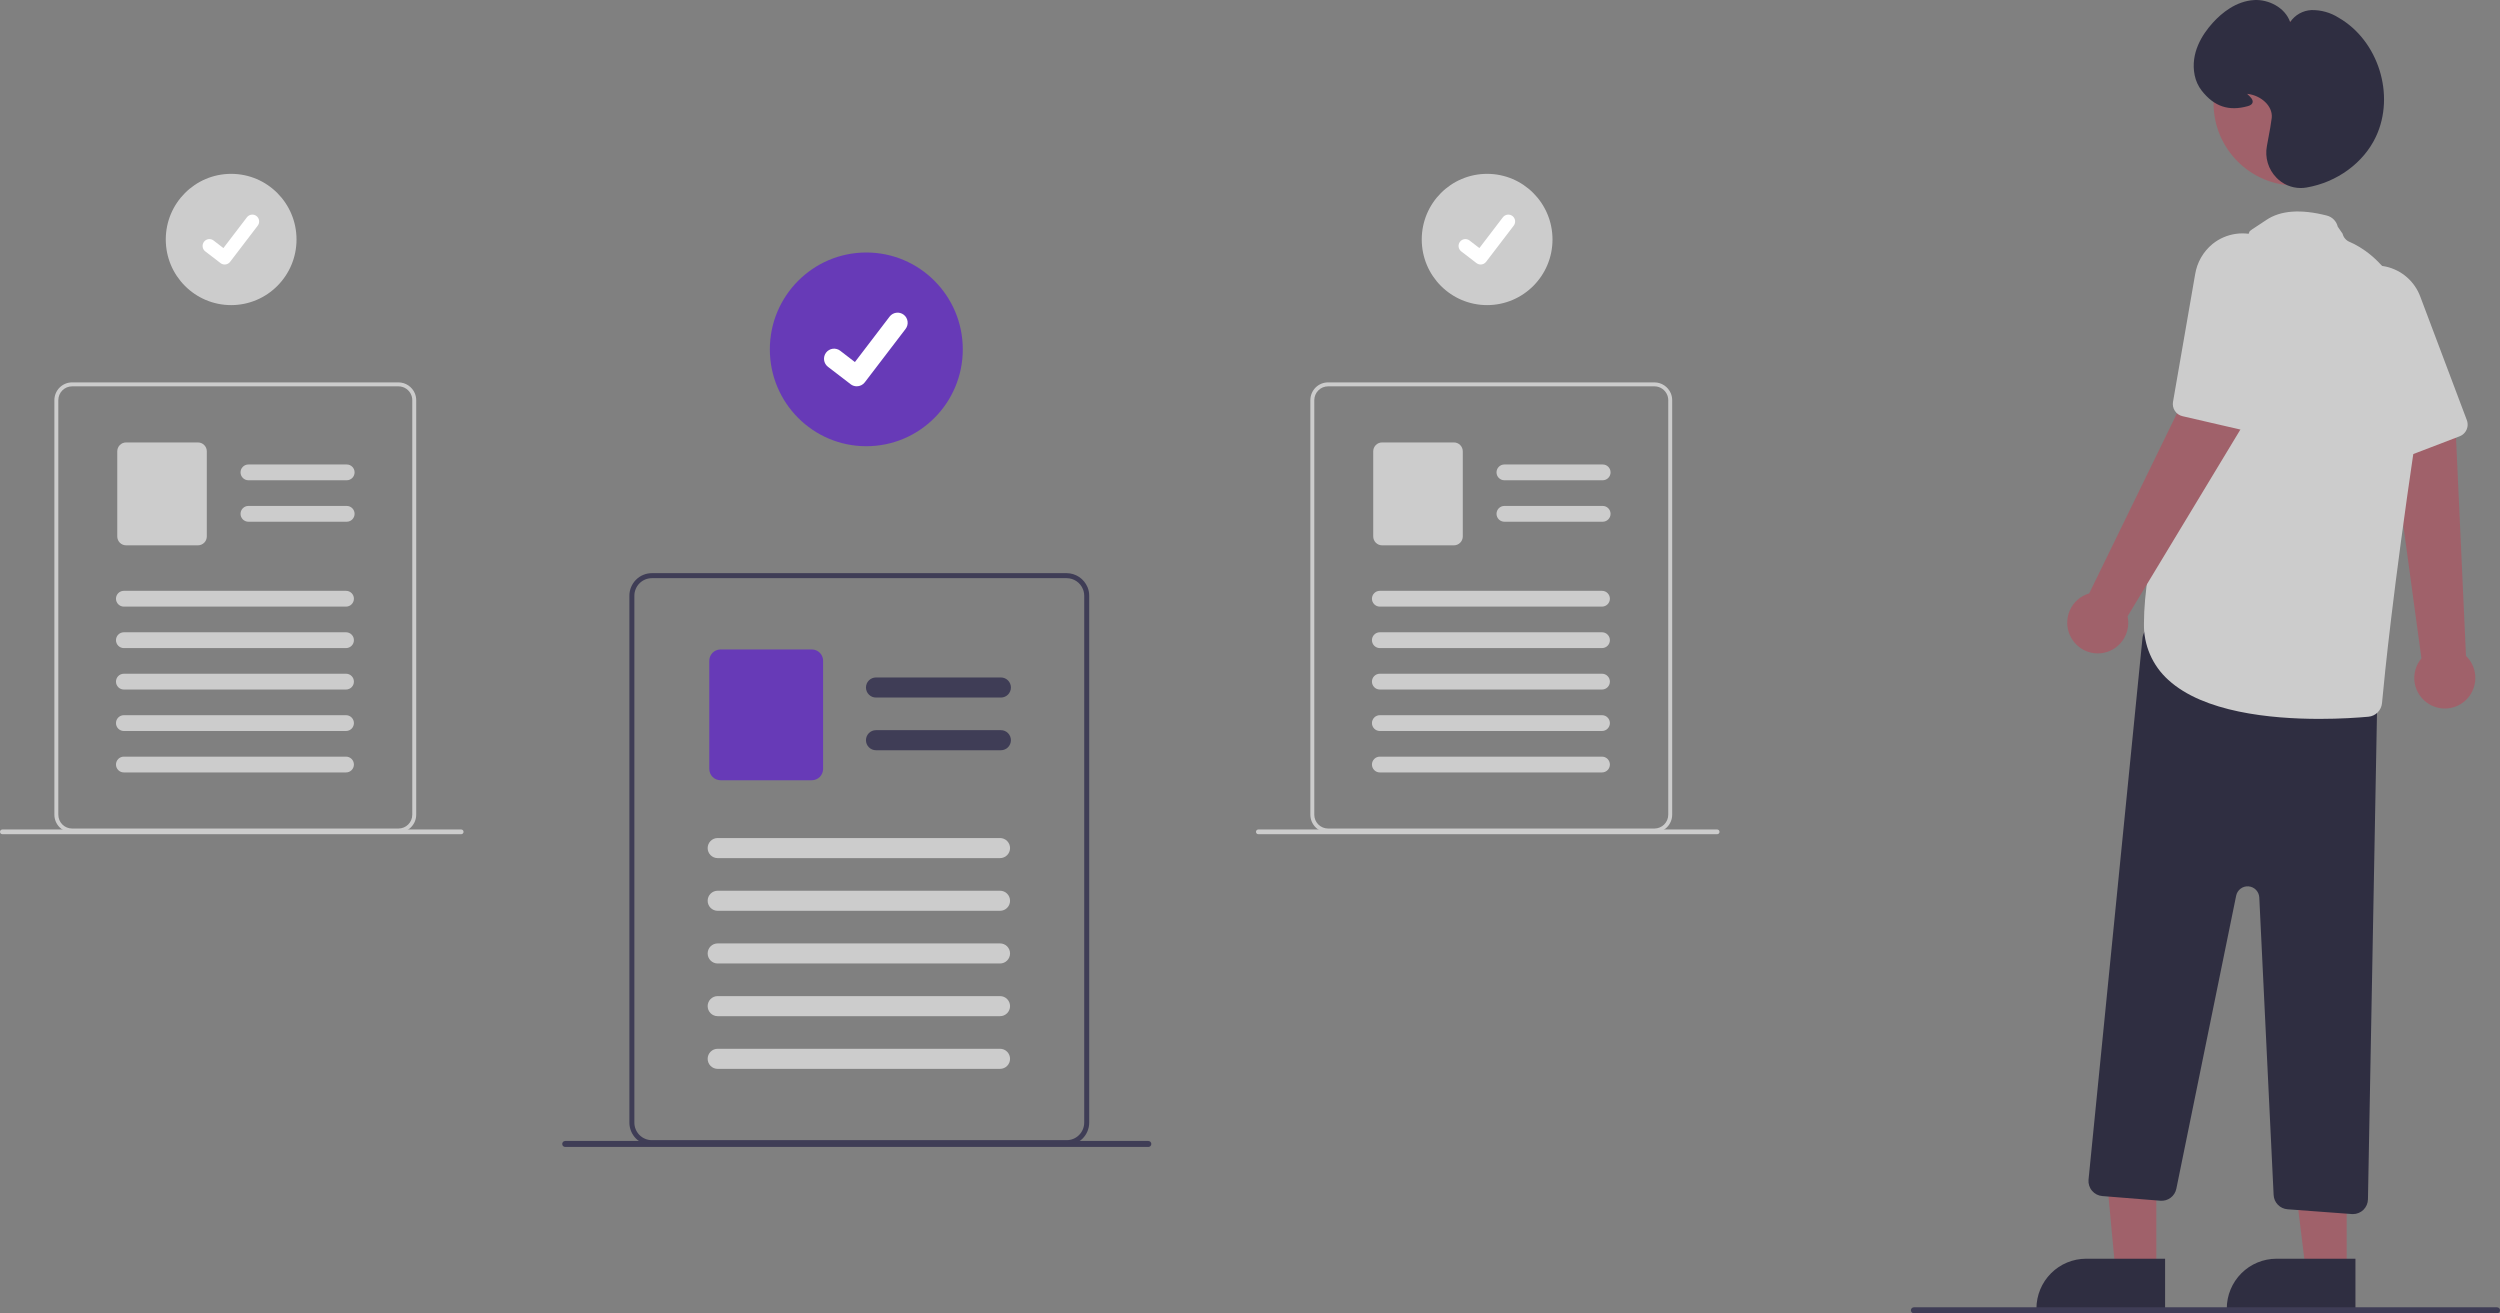 <svg width="158" height="83" viewBox="0 0 158 83" fill="none" xmlns="http://www.w3.org/2000/svg">
<rect x="0" y="0" width="158" height="83" fill="#808080" stroke="none"/>
<g clip-path="url(#clip0_15_1544)">
<path d="M153.54 44.513C153.297 44.372 153.088 44.179 152.928 43.949C152.767 43.718 152.659 43.456 152.611 43.179C152.563 42.902 152.576 42.617 152.649 42.346C152.722 42.074 152.853 41.822 153.034 41.607L151.036 26.948L155.197 27.153L155.851 41.452C156.19 41.78 156.398 42.222 156.435 42.694C156.472 43.166 156.335 43.636 156.05 44.013C155.765 44.39 155.352 44.65 154.889 44.742C154.427 44.834 153.946 44.752 153.54 44.513Z" fill="#A0616A"/>
<path d="M155.768 27.347C155.683 27.448 155.574 27.526 155.451 27.573L151.711 29.006C151.523 29.078 151.315 29.075 151.129 28.997C150.944 28.92 150.795 28.774 150.713 28.59L147.4 21.116C147.082 20.422 147.028 19.636 147.248 18.905C147.411 18.384 147.71 17.916 148.116 17.551C148.521 17.186 149.017 16.938 149.551 16.833C149.962 16.748 150.386 16.754 150.794 16.85C151.283 16.96 151.737 17.19 152.116 17.52C152.494 17.85 152.784 18.27 152.96 18.741L155.906 26.558C155.955 26.689 155.968 26.832 155.944 26.971C155.92 27.11 155.859 27.24 155.768 27.347Z" fill="#CCCCCC"/>
<path d="M136.28 80.293H133.693L132.754 70.226L136.28 70.274V80.293Z" fill="#A0616A"/>
<path d="M131.844 79.551H136.834V82.705H128.702C128.702 81.868 129.033 81.066 129.622 80.475C130.211 79.883 131.011 79.551 131.844 79.551H131.844Z" fill="#2F2E41"/>
<path d="M148.31 80.293H145.723L144.492 70.274H148.311L148.31 80.293Z" fill="#A0616A"/>
<path d="M143.875 79.551H148.864V82.705H140.732C140.732 81.868 141.063 81.066 141.652 80.475C142.242 79.883 143.041 79.551 143.874 79.551H143.875Z" fill="#2F2E41"/>
<path d="M148.636 76.728L144.572 76.426C144.341 76.409 144.124 76.307 143.962 76.141C143.8 75.974 143.704 75.754 143.693 75.521L142.787 56.721C142.778 56.541 142.704 56.37 142.579 56.24C142.453 56.111 142.285 56.032 142.106 56.018C141.927 56.004 141.748 56.056 141.605 56.164C141.461 56.273 141.361 56.431 141.325 56.608L137.545 75.127C137.498 75.355 137.37 75.558 137.185 75.698C137 75.838 136.77 75.904 136.539 75.886L132.865 75.591C132.741 75.581 132.62 75.547 132.509 75.49C132.398 75.433 132.299 75.355 132.218 75.259C132.137 75.164 132.076 75.053 132.037 74.934C131.999 74.815 131.984 74.69 131.994 74.565C131.995 74.559 131.995 74.552 131.996 74.546L135.404 40.333C135.417 40.199 135.459 40.07 135.525 39.953C135.592 39.837 135.683 39.735 135.791 39.656C135.899 39.577 136.023 39.522 136.154 39.495C136.285 39.467 136.42 39.468 136.551 39.496L149.511 42.324C149.726 42.372 149.917 42.492 150.054 42.665C150.19 42.838 150.262 43.053 150.259 43.273L149.655 75.795C149.651 76.044 149.549 76.282 149.372 76.457C149.195 76.632 148.956 76.73 148.708 76.731C148.684 76.731 148.66 76.73 148.636 76.728Z" fill="#2F2E41"/>
<path d="M145.08 11.726C147.943 11.726 150.264 9.396 150.264 6.522C150.264 3.648 147.943 1.318 145.08 1.318C142.218 1.318 139.897 3.648 139.897 6.522C139.897 9.396 142.218 11.726 145.08 11.726Z" fill="#A0616A"/>
<path d="M137.038 42.971C136.539 42.523 136.144 41.971 135.878 41.354C135.612 40.737 135.483 40.07 135.498 39.398C135.498 31.918 141.947 15.207 142.149 14.687C142.168 14.561 142.338 14.507 143.232 13.902C144.126 13.296 145.413 13.203 147.06 13.625C147.228 13.668 147.38 13.756 147.501 13.88C147.622 14.004 147.707 14.159 147.746 14.328L148.053 14.772C148.079 14.885 148.132 14.99 148.207 15.079C148.281 15.167 148.375 15.237 148.482 15.282C149.81 15.844 154.032 18.434 152.593 28.184C151.257 37.24 150.714 42.565 150.543 44.436C150.523 44.658 150.426 44.866 150.269 45.023C150.112 45.18 149.905 45.278 149.684 45.297C149.033 45.356 147.915 45.434 146.585 45.434C143.497 45.433 139.264 45.015 137.038 42.971Z" fill="#CCCCCC"/>
<path d="M130.843 40.2C130.72 39.948 130.653 39.671 130.648 39.39C130.643 39.109 130.699 38.83 130.813 38.573C130.926 38.316 131.095 38.087 131.306 37.903C131.517 37.718 131.766 37.582 132.036 37.505L138.514 24.215L141.855 26.713L134.462 38.952C134.562 39.414 134.489 39.898 134.257 40.31C134.026 40.723 133.651 41.036 133.205 41.19C132.759 41.344 132.273 41.328 131.837 41.146C131.402 40.964 131.048 40.627 130.844 40.2H130.843Z" fill="#A0616A"/>
<path d="M142.221 27.195C142.094 27.231 141.961 27.234 141.832 27.204L137.931 26.302C137.736 26.257 137.564 26.138 137.453 25.97C137.342 25.802 137.299 25.597 137.334 25.398L138.732 17.339C138.853 16.585 139.244 15.902 139.833 15.418C140.257 15.076 140.766 14.856 141.305 14.78C141.844 14.703 142.393 14.775 142.895 14.986C143.283 15.145 143.632 15.387 143.918 15.696C144.263 16.06 144.512 16.505 144.643 16.991C144.774 17.477 144.782 17.987 144.667 18.477L142.774 26.615C142.742 26.752 142.673 26.878 142.576 26.98C142.479 27.082 142.357 27.156 142.221 27.195H142.221Z" fill="#CCCCCC"/>
<path d="M143.867 11.224C143.614 10.966 143.428 10.65 143.324 10.304C143.22 9.958 143.2 9.591 143.267 9.236C143.448 8.287 143.554 7.666 143.575 7.44C143.643 6.667 142.865 6.041 142.095 5.941C142.065 5.937 142.04 5.934 142.02 5.933C142.038 5.952 142.06 5.972 142.079 5.99C142.225 6.127 142.407 6.299 142.364 6.476C142.338 6.583 142.24 6.659 142.067 6.707C140.863 7.046 139.935 6.735 139.148 5.729C138.926 5.444 138.774 5.11 138.703 4.755C138.421 3.366 139.173 2.182 139.853 1.434C140.413 0.817 141.322 0.068 142.469 0.003C143.36 -0.047 144.42 0.468 144.737 1.396C144.886 1.174 145.085 0.99 145.318 0.858C145.551 0.726 145.811 0.651 146.078 0.637C146.687 0.624 147.286 0.791 147.8 1.118C150.314 2.564 151.394 6.007 150.159 8.637C149.382 10.292 147.699 11.524 145.767 11.852C145.646 11.873 145.524 11.883 145.401 11.883C145.114 11.882 144.83 11.824 144.567 11.711C144.303 11.598 144.064 11.433 143.865 11.225L143.867 11.224Z" fill="#2F2E41"/>
<path d="M68.73 37.106C68.621 36.846 68.438 36.624 68.205 36.467C67.971 36.31 67.697 36.225 67.416 36.223H41.198C40.821 36.224 40.46 36.374 40.193 36.642C39.927 36.909 39.777 37.272 39.777 37.65V70.948C39.777 71.326 39.927 71.689 40.193 71.957C40.46 72.224 40.821 72.374 41.198 72.375H67.417C67.794 72.374 68.155 72.224 68.421 71.956C68.688 71.689 68.838 71.326 68.838 70.948V37.65C68.839 37.463 68.802 37.278 68.731 37.106H68.73ZM68.522 70.948C68.521 71.242 68.405 71.524 68.198 71.732C67.99 71.941 67.709 72.058 67.416 72.058H41.198C40.905 72.058 40.623 71.941 40.416 71.733C40.209 71.525 40.092 71.243 40.092 70.948V37.65C40.093 37.356 40.209 37.074 40.416 36.866C40.624 36.658 40.905 36.541 41.198 36.54H67.417C67.638 36.541 67.853 36.608 68.036 36.733C68.219 36.857 68.361 37.033 68.443 37.239C68.459 37.28 68.473 37.321 68.485 37.364C68.51 37.457 68.523 37.554 68.523 37.65L68.522 70.948Z" fill="#3F3D56"/>
<path d="M63.258 44.085H55.361C55.193 44.085 55.032 44.018 54.914 43.899C54.796 43.78 54.729 43.619 54.729 43.451C54.729 43.282 54.796 43.121 54.914 43.002C55.032 42.883 55.193 42.816 55.361 42.816H63.258C63.426 42.816 63.586 42.883 63.705 43.002C63.823 43.121 63.89 43.282 63.89 43.451C63.89 43.619 63.823 43.78 63.705 43.899C63.586 44.018 63.426 44.085 63.258 44.085Z" fill="#3F3D56"/>
<path d="M63.258 47.415H55.361C55.193 47.415 55.032 47.348 54.914 47.229C54.796 47.11 54.729 46.949 54.729 46.78C54.729 46.612 54.796 46.451 54.914 46.332C55.032 46.213 55.193 46.146 55.361 46.146H63.258C63.426 46.146 63.586 46.213 63.705 46.332C63.823 46.451 63.89 46.612 63.89 46.78C63.89 46.949 63.823 47.11 63.705 47.229C63.586 47.348 63.426 47.415 63.258 47.415Z" fill="#3F3D56"/>
<path d="M51.309 49.311H45.538C45.349 49.31 45.168 49.235 45.035 49.101C44.902 48.968 44.827 48.786 44.827 48.597V41.76C44.827 41.571 44.902 41.389 45.035 41.255C45.168 41.122 45.349 41.047 45.538 41.046H51.309C51.497 41.047 51.678 41.122 51.811 41.255C51.944 41.389 52.019 41.571 52.02 41.76V48.597C52.019 48.786 51.944 48.968 51.811 49.101C51.678 49.235 51.497 49.31 51.309 49.311Z" fill="#673AB7"/>
<path d="M63.203 54.233H45.355C45.188 54.233 45.027 54.166 44.909 54.047C44.79 53.928 44.724 53.767 44.724 53.599C44.724 53.43 44.79 53.269 44.909 53.15C45.027 53.031 45.188 52.964 45.355 52.964H63.203C63.286 52.964 63.368 52.981 63.445 53.013C63.522 53.044 63.591 53.091 63.65 53.15C63.709 53.209 63.755 53.279 63.787 53.356C63.819 53.433 63.835 53.515 63.835 53.599C63.835 53.682 63.819 53.764 63.787 53.841C63.755 53.918 63.709 53.988 63.65 54.047C63.591 54.106 63.522 54.153 63.445 54.184C63.368 54.216 63.286 54.233 63.203 54.233Z" fill="#CCCCCC"/>
<path d="M63.203 57.563H45.355C45.188 57.563 45.027 57.496 44.909 57.377C44.79 57.258 44.724 57.097 44.724 56.928C44.724 56.76 44.79 56.599 44.909 56.48C45.027 56.361 45.188 56.294 45.355 56.294H63.203C63.371 56.294 63.532 56.361 63.65 56.48C63.769 56.599 63.835 56.76 63.835 56.928C63.835 57.097 63.769 57.258 63.65 57.377C63.532 57.496 63.371 57.563 63.203 57.563Z" fill="#CCCCCC"/>
<path d="M63.203 60.892H45.355C45.188 60.892 45.027 60.825 44.909 60.706C44.79 60.588 44.724 60.426 44.724 60.258C44.724 60.09 44.79 59.928 44.909 59.809C45.027 59.691 45.188 59.624 45.355 59.624H63.203C63.371 59.624 63.532 59.691 63.65 59.809C63.769 59.928 63.835 60.09 63.835 60.258C63.835 60.426 63.769 60.588 63.65 60.706C63.532 60.825 63.371 60.892 63.203 60.892Z" fill="#CCCCCC"/>
<path d="M63.203 64.222H45.355C45.188 64.222 45.027 64.155 44.909 64.036C44.79 63.917 44.724 63.756 44.724 63.588C44.724 63.42 44.79 63.258 44.909 63.139C45.027 63.02 45.188 62.954 45.355 62.954H63.203C63.371 62.954 63.532 63.02 63.65 63.139C63.769 63.258 63.835 63.42 63.835 63.588C63.835 63.756 63.769 63.917 63.65 64.036C63.532 64.155 63.371 64.222 63.203 64.222Z" fill="#CCCCCC"/>
<path d="M63.203 67.552H45.355C45.188 67.552 45.027 67.485 44.909 67.366C44.79 67.247 44.724 67.086 44.724 66.918C44.724 66.749 44.79 66.588 44.909 66.469C45.027 66.35 45.188 66.283 45.355 66.283H63.203C63.371 66.283 63.532 66.35 63.65 66.469C63.769 66.588 63.835 66.749 63.835 66.918C63.835 67.086 63.769 67.247 63.65 67.366C63.532 67.485 63.371 67.552 63.203 67.552Z" fill="#CCCCCC"/>
<path d="M120.957 83H157.811C157.861 83 157.909 82.98 157.945 82.945C157.98 82.909 158 82.861 158 82.81C158 82.76 157.98 82.712 157.945 82.676C157.909 82.641 157.861 82.621 157.811 82.621H120.957C120.907 82.621 120.859 82.641 120.824 82.676C120.788 82.712 120.768 82.76 120.768 82.81C120.768 82.861 120.788 82.909 120.824 82.945C120.859 82.98 120.907 83 120.957 83Z" fill="#3F3D56"/>
<path d="M54.751 28.201C58.118 28.201 60.848 25.46 60.848 22.079C60.848 18.699 58.118 15.958 54.751 15.958C51.383 15.958 48.654 18.699 48.654 22.079C48.654 25.46 51.383 28.201 54.751 28.201Z" fill="#673AB7"/>
<path d="M54.147 24.414C54.01 24.415 53.876 24.37 53.766 24.288L53.76 24.282L52.327 23.182C52.26 23.131 52.204 23.067 52.162 22.994C52.12 22.922 52.093 22.841 52.082 22.758C52.071 22.675 52.077 22.59 52.098 22.509C52.12 22.428 52.157 22.352 52.208 22.285C52.259 22.219 52.322 22.163 52.395 22.121C52.467 22.079 52.547 22.051 52.63 22.04C52.713 22.029 52.798 22.035 52.879 22.057C52.959 22.078 53.035 22.116 53.101 22.167L54.03 22.882L56.223 20.009C56.326 19.875 56.477 19.787 56.645 19.765C56.812 19.742 56.981 19.788 57.115 19.891L57.115 19.891L57.102 19.91L57.116 19.891C57.25 19.994 57.337 20.147 57.359 20.315C57.381 20.483 57.336 20.653 57.234 20.787L54.654 24.164C54.594 24.242 54.517 24.305 54.43 24.348C54.342 24.392 54.245 24.414 54.147 24.414L54.147 24.414Z" fill="white"/>
<path d="M14.609 19.283C16.89 19.283 18.74 17.426 18.74 15.135C18.74 12.845 16.89 10.987 14.609 10.987C12.327 10.987 10.477 12.845 10.477 15.135C10.477 17.426 12.327 19.283 14.609 19.283Z" fill="#CCCCCC"/>
<path d="M14.199 16.717C14.106 16.718 14.016 16.687 13.941 16.631L13.937 16.628L12.966 15.882C12.877 15.811 12.82 15.708 12.807 15.596C12.793 15.483 12.824 15.37 12.893 15.28C12.961 15.19 13.062 15.13 13.174 15.114C13.286 15.098 13.399 15.127 13.49 15.194L14.119 15.678L15.606 13.732C15.675 13.641 15.778 13.582 15.891 13.567C16.005 13.552 16.119 13.582 16.21 13.652L16.21 13.652L16.201 13.665L16.21 13.652C16.301 13.723 16.36 13.826 16.375 13.94C16.39 14.053 16.36 14.168 16.29 14.26L14.542 16.549C14.502 16.601 14.45 16.644 14.39 16.673C14.331 16.703 14.265 16.718 14.199 16.718L14.199 16.717Z" fill="white"/>
<path d="M26.219 24.861C26.134 24.657 25.99 24.482 25.806 24.358C25.623 24.235 25.407 24.168 25.186 24.167H4.555C4.259 24.167 3.974 24.285 3.765 24.496C3.555 24.706 3.437 24.992 3.437 25.289V51.49C3.437 51.788 3.555 52.073 3.765 52.284C3.974 52.494 4.259 52.612 4.555 52.612H25.186C25.482 52.612 25.767 52.494 25.976 52.283C26.186 52.073 26.304 51.788 26.304 51.49V25.289C26.305 25.142 26.276 24.997 26.219 24.861ZM26.056 51.49C26.055 51.721 25.964 51.943 25.801 52.107C25.638 52.27 25.417 52.362 25.186 52.363H4.555C4.325 52.363 4.103 52.271 3.94 52.107C3.777 51.944 3.686 51.722 3.686 51.49V25.289C3.686 25.058 3.778 24.836 3.941 24.673C4.104 24.509 4.325 24.417 4.555 24.417H25.186C25.36 24.417 25.529 24.47 25.673 24.568C25.817 24.666 25.929 24.805 25.994 24.967C26.006 24.999 26.017 25.032 26.026 25.065C26.046 25.139 26.056 25.215 26.056 25.291L26.056 51.49Z" fill="#CCCCCC"/>
<path d="M21.913 30.353H15.699C15.568 30.353 15.441 30.3 15.348 30.206C15.255 30.113 15.202 29.986 15.202 29.854C15.202 29.721 15.255 29.594 15.348 29.501C15.441 29.407 15.568 29.355 15.699 29.355H21.913C22.045 29.355 22.172 29.407 22.265 29.501C22.358 29.594 22.41 29.721 22.41 29.854C22.41 29.986 22.358 30.113 22.265 30.206C22.172 30.3 22.045 30.353 21.913 30.353H21.913Z" fill="#CCCCCC"/>
<path d="M21.913 32.973H15.699C15.568 32.973 15.441 32.92 15.348 32.827C15.255 32.733 15.202 32.606 15.202 32.474C15.202 32.342 15.255 32.215 15.348 32.121C15.441 32.027 15.568 31.975 15.699 31.975H21.913C22.045 31.975 22.172 32.027 22.265 32.121C22.358 32.215 22.41 32.342 22.41 32.474C22.41 32.606 22.358 32.733 22.265 32.827C22.172 32.92 22.045 32.973 21.913 32.973H21.913Z" fill="#CCCCCC"/>
<path d="M12.511 34.465H7.97C7.821 34.465 7.679 34.405 7.574 34.3C7.47 34.195 7.411 34.052 7.411 33.903V28.523C7.411 28.375 7.47 28.232 7.574 28.127C7.679 28.021 7.821 27.962 7.97 27.962H12.511C12.659 27.962 12.801 28.021 12.906 28.127C13.011 28.232 13.07 28.375 13.07 28.523V33.903C13.07 34.052 13.011 34.195 12.906 34.3C12.801 34.405 12.659 34.465 12.511 34.465Z" fill="#CCCCCC"/>
<path d="M21.87 38.338H7.827C7.695 38.338 7.568 38.285 7.475 38.191C7.382 38.098 7.33 37.971 7.33 37.839C7.33 37.706 7.382 37.579 7.475 37.486C7.568 37.392 7.695 37.34 7.827 37.34H21.87C22.002 37.34 22.129 37.392 22.222 37.486C22.315 37.579 22.367 37.706 22.367 37.839C22.367 37.971 22.315 38.098 22.222 38.191C22.129 38.285 22.002 38.338 21.87 38.338Z" fill="#CCCCCC"/>
<path d="M21.87 40.959H7.827C7.695 40.959 7.568 40.906 7.475 40.812C7.382 40.719 7.33 40.592 7.33 40.459C7.33 40.327 7.382 40.2 7.475 40.107C7.568 40.013 7.695 39.96 7.827 39.96H21.87C22.002 39.96 22.129 40.013 22.222 40.107C22.315 40.2 22.367 40.327 22.367 40.459C22.367 40.592 22.315 40.719 22.222 40.812C22.129 40.906 22.002 40.959 21.87 40.959Z" fill="#CCCCCC"/>
<path d="M21.87 43.578H7.827C7.695 43.578 7.568 43.525 7.475 43.432C7.382 43.338 7.33 43.211 7.33 43.079C7.33 42.946 7.382 42.819 7.475 42.726C7.568 42.632 7.695 42.58 7.827 42.58H21.87C22.002 42.58 22.129 42.632 22.222 42.726C22.315 42.819 22.367 42.946 22.367 43.079C22.367 43.211 22.315 43.338 22.222 43.432C22.129 43.525 22.002 43.578 21.87 43.578Z" fill="#CCCCCC"/>
<path d="M21.87 46.199H7.827C7.695 46.199 7.568 46.146 7.475 46.052C7.382 45.959 7.33 45.832 7.33 45.7C7.33 45.567 7.382 45.44 7.475 45.347C7.568 45.253 7.695 45.2 7.827 45.2H21.87C22.002 45.2 22.129 45.253 22.222 45.347C22.315 45.44 22.367 45.567 22.367 45.7C22.367 45.832 22.315 45.959 22.222 46.052C22.129 46.146 22.002 46.199 21.87 46.199Z" fill="#CCCCCC"/>
<path d="M21.87 48.818H7.827C7.695 48.818 7.568 48.766 7.475 48.672C7.382 48.578 7.33 48.451 7.33 48.319C7.33 48.187 7.382 48.06 7.475 47.966C7.568 47.873 7.695 47.82 7.827 47.82H21.87C22.002 47.82 22.129 47.873 22.222 47.966C22.315 48.06 22.367 48.187 22.367 48.319C22.367 48.451 22.315 48.578 22.222 48.672C22.129 48.766 22.002 48.818 21.87 48.818Z" fill="#CCCCCC"/>
<path d="M0.15 52.722H29.148C29.187 52.722 29.225 52.706 29.253 52.678C29.281 52.65 29.297 52.612 29.297 52.573C29.297 52.533 29.281 52.495 29.253 52.467C29.225 52.439 29.187 52.423 29.148 52.423H0.15C0.13 52.423 0.111 52.427 0.093 52.434C0.075 52.442 0.058 52.453 0.044 52.467C0.03 52.48 0.019 52.497 0.012 52.515C0.004 52.533 0 52.552 2.39925e-06 52.572C-0 52.591 0.004 52.611 0.011 52.629C0.018 52.647 0.029 52.664 0.043 52.678C0.057 52.692 0.073 52.703 0.091 52.71C0.109 52.718 0.128 52.722 0.148 52.722H0.15Z" fill="#CCCCCC"/>
<path d="M93.986 19.283C96.268 19.283 98.118 17.426 98.118 15.135C98.118 12.845 96.268 10.987 93.986 10.987C91.704 10.987 89.854 12.845 89.854 15.135C89.854 17.426 91.704 19.283 93.986 19.283Z" fill="#CCCCCC"/>
<path d="M93.577 16.717C93.484 16.718 93.393 16.687 93.319 16.631L93.314 16.628L92.343 15.882C92.255 15.811 92.198 15.708 92.184 15.596C92.171 15.483 92.201 15.37 92.27 15.28C92.339 15.19 92.44 15.13 92.552 15.114C92.663 15.098 92.777 15.127 92.868 15.194L93.497 15.678L94.983 13.732C95.053 13.641 95.156 13.582 95.269 13.567C95.382 13.552 95.497 13.582 95.588 13.652L95.588 13.652L95.579 13.665L95.588 13.652C95.679 13.723 95.738 13.826 95.753 13.94C95.768 14.053 95.737 14.168 95.668 14.26L93.92 16.549C93.879 16.601 93.827 16.644 93.768 16.673C93.708 16.703 93.643 16.718 93.576 16.718L93.577 16.717Z" fill="white"/>
<path d="M105.597 24.861C105.511 24.657 105.368 24.482 105.184 24.358C105 24.235 104.785 24.168 104.564 24.167H83.933C83.636 24.167 83.352 24.285 83.142 24.496C82.933 24.706 82.815 24.992 82.814 25.289V51.49C82.815 51.788 82.933 52.073 83.142 52.284C83.352 52.494 83.636 52.612 83.933 52.612H104.564C104.86 52.612 105.144 52.494 105.354 52.283C105.563 52.073 105.681 51.788 105.682 51.49V25.289C105.682 25.142 105.653 24.997 105.597 24.861ZM105.433 51.49C105.433 51.721 105.341 51.943 105.178 52.107C105.015 52.27 104.795 52.362 104.564 52.363H83.933C83.819 52.363 83.706 52.34 83.6 52.296C83.495 52.253 83.399 52.188 83.318 52.107C83.237 52.026 83.173 51.93 83.129 51.824C83.086 51.718 83.063 51.605 83.063 51.49V25.289C83.064 25.058 83.156 24.836 83.319 24.673C83.481 24.509 83.702 24.417 83.933 24.417H104.564C104.737 24.417 104.907 24.47 105.051 24.568C105.195 24.666 105.306 24.805 105.371 24.967C105.384 24.999 105.395 25.032 105.404 25.065C105.424 25.139 105.434 25.215 105.434 25.291L105.433 51.49Z" fill="#CCCCCC"/>
<path d="M101.291 30.353H95.077C94.945 30.353 94.819 30.3 94.725 30.206C94.632 30.113 94.58 29.986 94.58 29.854C94.58 29.721 94.632 29.594 94.725 29.501C94.819 29.407 94.945 29.355 95.077 29.355H101.291C101.423 29.355 101.549 29.407 101.642 29.501C101.736 29.594 101.788 29.721 101.788 29.854C101.788 29.986 101.736 30.113 101.642 30.206C101.549 30.3 101.423 30.353 101.291 30.353H101.291Z" fill="#CCCCCC"/>
<path d="M101.291 32.973H95.077C94.945 32.973 94.819 32.92 94.725 32.827C94.632 32.733 94.58 32.606 94.58 32.474C94.58 32.342 94.632 32.215 94.725 32.121C94.819 32.027 94.945 31.975 95.077 31.975H101.291C101.423 31.975 101.549 32.027 101.642 32.121C101.736 32.215 101.788 32.342 101.788 32.474C101.788 32.606 101.736 32.733 101.642 32.827C101.549 32.92 101.423 32.973 101.291 32.973H101.291Z" fill="#CCCCCC"/>
<path d="M91.888 34.465H87.347C87.199 34.465 87.057 34.405 86.952 34.3C86.847 34.195 86.788 34.052 86.788 33.903V28.523C86.788 28.375 86.847 28.232 86.952 28.127C87.057 28.021 87.199 27.962 87.347 27.962H91.888C92.037 27.962 92.179 28.021 92.284 28.127C92.388 28.232 92.448 28.375 92.448 28.523V33.903C92.448 34.052 92.389 34.195 92.284 34.3C92.179 34.405 92.037 34.465 91.888 34.465Z" fill="#CCCCCC"/>
<path d="M101.248 38.338H87.204C87.072 38.338 86.946 38.285 86.853 38.191C86.76 38.098 86.707 37.971 86.707 37.839C86.707 37.706 86.76 37.579 86.853 37.486C86.946 37.392 87.072 37.34 87.204 37.34H101.248C101.38 37.34 101.506 37.392 101.599 37.486C101.693 37.579 101.745 37.706 101.745 37.839C101.745 37.971 101.693 38.098 101.599 38.191C101.506 38.285 101.38 38.338 101.248 38.338Z" fill="#CCCCCC"/>
<path d="M101.248 40.959H87.204C87.072 40.959 86.946 40.906 86.853 40.812C86.76 40.719 86.707 40.592 86.707 40.459C86.707 40.327 86.76 40.2 86.853 40.107C86.946 40.013 87.072 39.96 87.204 39.96H101.248C101.38 39.96 101.506 40.013 101.599 40.107C101.693 40.2 101.745 40.327 101.745 40.459C101.745 40.592 101.693 40.719 101.599 40.812C101.506 40.906 101.38 40.959 101.248 40.959Z" fill="#CCCCCC"/>
<path d="M101.248 43.578H87.204C87.072 43.578 86.946 43.525 86.853 43.432C86.76 43.338 86.707 43.211 86.707 43.079C86.707 42.946 86.76 42.819 86.853 42.726C86.946 42.632 87.072 42.58 87.204 42.58H101.248C101.38 42.58 101.506 42.632 101.599 42.726C101.693 42.819 101.745 42.946 101.745 43.079C101.745 43.211 101.693 43.338 101.599 43.432C101.506 43.525 101.38 43.578 101.248 43.578Z" fill="#CCCCCC"/>
<path d="M101.248 46.199H87.204C87.072 46.199 86.946 46.146 86.853 46.052C86.76 45.959 86.707 45.832 86.707 45.7C86.707 45.567 86.76 45.44 86.853 45.347C86.946 45.253 87.072 45.2 87.204 45.2H101.248C101.38 45.2 101.506 45.253 101.599 45.347C101.693 45.44 101.745 45.567 101.745 45.7C101.745 45.832 101.693 45.959 101.599 46.052C101.506 46.146 101.38 46.199 101.248 46.199Z" fill="#CCCCCC"/>
<path d="M101.248 48.818H87.204C87.072 48.818 86.946 48.766 86.853 48.672C86.76 48.578 86.707 48.451 86.707 48.319C86.707 48.187 86.76 48.06 86.853 47.966C86.946 47.873 87.072 47.82 87.204 47.82H101.248C101.38 47.82 101.506 47.873 101.599 47.966C101.693 48.06 101.745 48.187 101.745 48.319C101.745 48.451 101.693 48.578 101.599 48.672C101.506 48.766 101.38 48.818 101.248 48.818Z" fill="#CCCCCC"/>
<path d="M79.527 52.722H108.525C108.565 52.722 108.603 52.706 108.63 52.678C108.658 52.65 108.674 52.612 108.674 52.573C108.674 52.533 108.658 52.495 108.63 52.467C108.603 52.439 108.565 52.423 108.525 52.423H79.527C79.508 52.423 79.488 52.427 79.47 52.434C79.452 52.442 79.436 52.453 79.422 52.467C79.408 52.48 79.397 52.497 79.389 52.515C79.382 52.533 79.378 52.552 79.378 52.572C79.377 52.591 79.381 52.611 79.389 52.629C79.396 52.647 79.407 52.664 79.421 52.678C79.434 52.692 79.451 52.703 79.469 52.71C79.487 52.718 79.506 52.722 79.525 52.722H79.527Z" fill="#CCCCCC"/>
<path d="M35.721 72.488H72.575C72.625 72.488 72.673 72.468 72.708 72.433C72.744 72.397 72.764 72.349 72.764 72.299C72.764 72.248 72.744 72.2 72.708 72.164C72.673 72.129 72.625 72.109 72.575 72.109H35.721C35.671 72.109 35.623 72.129 35.587 72.164C35.552 72.2 35.532 72.248 35.532 72.299C35.532 72.349 35.552 72.397 35.587 72.433C35.623 72.468 35.671 72.488 35.721 72.488Z" fill="#3F3D56"/>
</g>
<defs>
<clipPath id="clip0_15_1544">
<rect width="158" height="83" fill="white"/>
</clipPath>
</defs>
</svg>
